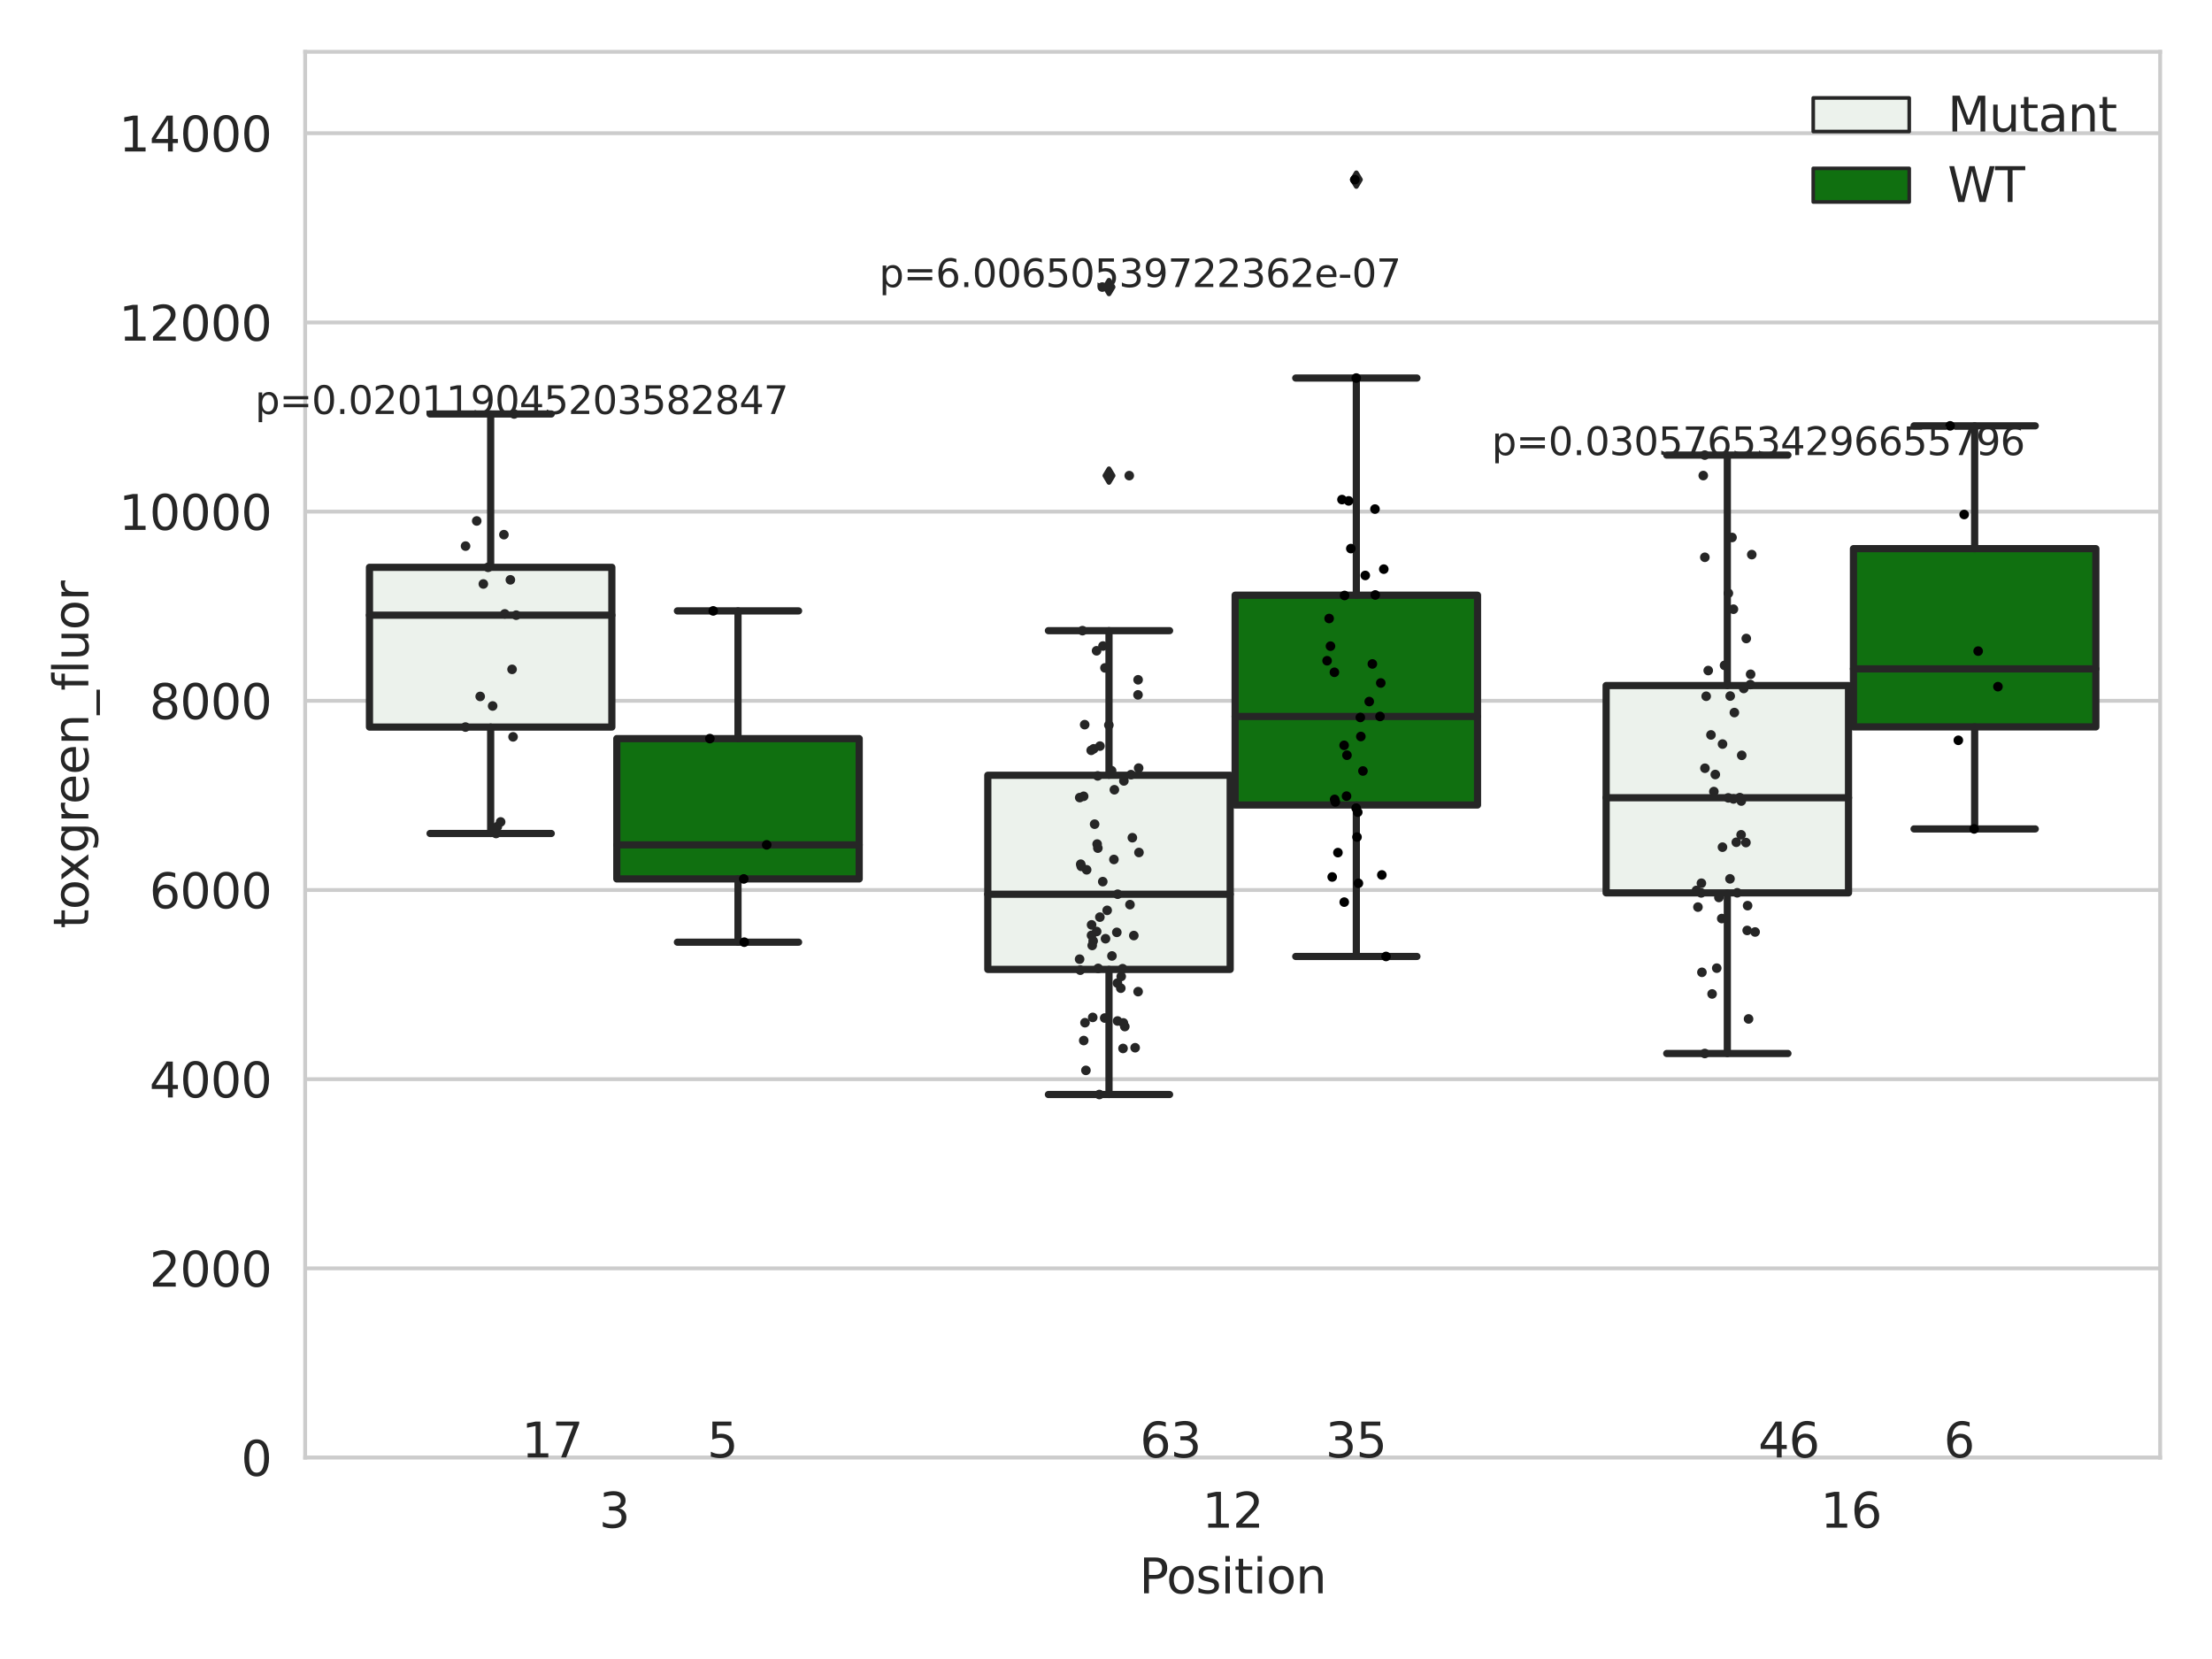 <?xml version="1.0" encoding="utf-8" standalone="no"?>
<!DOCTYPE svg PUBLIC "-//W3C//DTD SVG 1.1//EN"
  "http://www.w3.org/Graphics/SVG/1.1/DTD/svg11.dtd">
<svg xmlns:xlink="http://www.w3.org/1999/xlink" width="460.8pt" height="345.6pt" viewBox="0 0 460.8 345.6" xmlns="http://www.w3.org/2000/svg" version="1.1">
 <defs>
  <style type="text/css">*{stroke-linejoin: round; stroke-linecap: butt}</style>
 </defs>
 <g id="figure_1">
  <g id="patch_1">
   <path d="M 0 345.6 
L 460.8 345.6 
L 460.8 0 
L 0 0 
z
" style="fill: #ffffff"/>
  </g>
  <g id="axes_1">
   <g id="patch_2">
    <path d="M 63.571 303.64 
L 450 303.64 
L 450 10.8 
L 63.571 10.8 
z
" style="fill: #ffffff"/>
   </g>
   <g id="matplotlib.axis_1">
    <g id="xtick_1">
     <g id="text_1">
      <!-- 3 -->
      <g style="fill: #262626" transform="translate(124.795 318.238)scale(0.1 -0.1)">
       <defs>
        <path id="DejaVuSans-33" d="M 2597 2516 
Q 3050 2419 3304 2112 
Q 3559 1806 3559 1356 
Q 3559 666 3084 287 
Q 2609 -91 1734 -91 
Q 1441 -91 1130 -33 
Q 819 25 488 141 
L 488 750 
Q 750 597 1062 519 
Q 1375 441 1716 441 
Q 2309 441 2620 675 
Q 2931 909 2931 1356 
Q 2931 1769 2642 2001 
Q 2353 2234 1838 2234 
L 1294 2234 
L 1294 2753 
L 1863 2753 
Q 2328 2753 2575 2939 
Q 2822 3125 2822 3475 
Q 2822 3834 2567 4026 
Q 2313 4219 1838 4219 
Q 1578 4219 1281 4162 
Q 984 4106 628 3988 
L 628 4550 
Q 988 4650 1302 4700 
Q 1616 4750 1894 4750 
Q 2613 4750 3031 4423 
Q 3450 4097 3450 3541 
Q 3450 3153 3228 2886 
Q 3006 2619 2597 2516 
z
" transform="scale(0.016)"/>
       </defs>
       <use xlink:href="#DejaVuSans-33"/>
      </g>
     </g>
    </g>
    <g id="xtick_2">
     <g id="text_2">
      <!-- 12 -->
      <g style="fill: #262626" transform="translate(250.423 318.238)scale(0.1 -0.1)">
       <defs>
        <path id="DejaVuSans-31" d="M 794 531 
L 1825 531 
L 1825 4091 
L 703 3866 
L 703 4441 
L 1819 4666 
L 2450 4666 
L 2450 531 
L 3481 531 
L 3481 0 
L 794 0 
L 794 531 
z
" transform="scale(0.016)"/>
        <path id="DejaVuSans-32" d="M 1228 531 
L 3431 531 
L 3431 0 
L 469 0 
L 469 531 
Q 828 903 1448 1529 
Q 2069 2156 2228 2338 
Q 2531 2678 2651 2914 
Q 2772 3150 2772 3378 
Q 2772 3750 2511 3984 
Q 2250 4219 1831 4219 
Q 1534 4219 1204 4116 
Q 875 4013 500 3803 
L 500 4441 
Q 881 4594 1212 4672 
Q 1544 4750 1819 4750 
Q 2544 4750 2975 4387 
Q 3406 4025 3406 3419 
Q 3406 3131 3298 2873 
Q 3191 2616 2906 2266 
Q 2828 2175 2409 1742 
Q 1991 1309 1228 531 
z
" transform="scale(0.016)"/>
       </defs>
       <use xlink:href="#DejaVuSans-31"/>
       <use xlink:href="#DejaVuSans-32" x="63.623"/>
      </g>
     </g>
    </g>
    <g id="xtick_3">
     <g id="text_3">
      <!-- 16 -->
      <g style="fill: #262626" transform="translate(379.233 318.238)scale(0.1 -0.1)">
       <defs>
        <path id="DejaVuSans-36" d="M 2113 2584 
Q 1688 2584 1439 2293 
Q 1191 2003 1191 1497 
Q 1191 994 1439 701 
Q 1688 409 2113 409 
Q 2538 409 2786 701 
Q 3034 994 3034 1497 
Q 3034 2003 2786 2293 
Q 2538 2584 2113 2584 
z
M 3366 4563 
L 3366 3988 
Q 3128 4100 2886 4159 
Q 2644 4219 2406 4219 
Q 1781 4219 1451 3797 
Q 1122 3375 1075 2522 
Q 1259 2794 1537 2939 
Q 1816 3084 2150 3084 
Q 2853 3084 3261 2657 
Q 3669 2231 3669 1497 
Q 3669 778 3244 343 
Q 2819 -91 2113 -91 
Q 1303 -91 875 529 
Q 447 1150 447 2328 
Q 447 3434 972 4092 
Q 1497 4750 2381 4750 
Q 2619 4750 2861 4703 
Q 3103 4656 3366 4563 
z
" transform="scale(0.016)"/>
       </defs>
       <use xlink:href="#DejaVuSans-31"/>
       <use xlink:href="#DejaVuSans-36" x="63.623"/>
      </g>
     </g>
    </g>
    <g id="text_4">
     <!-- Position -->
     <g style="fill: #262626" transform="translate(237.322 331.917)scale(0.1 -0.1)">
      <defs>
       <path id="DejaVuSans-50" d="M 1259 4147 
L 1259 2394 
L 2053 2394 
Q 2494 2394 2734 2622 
Q 2975 2850 2975 3272 
Q 2975 3691 2734 3919 
Q 2494 4147 2053 4147 
L 1259 4147 
z
M 628 4666 
L 2053 4666 
Q 2838 4666 3239 4311 
Q 3641 3956 3641 3272 
Q 3641 2581 3239 2228 
Q 2838 1875 2053 1875 
L 1259 1875 
L 1259 0 
L 628 0 
L 628 4666 
z
" transform="scale(0.016)"/>
       <path id="DejaVuSans-6f" d="M 1959 3097 
Q 1497 3097 1228 2736 
Q 959 2375 959 1747 
Q 959 1119 1226 758 
Q 1494 397 1959 397 
Q 2419 397 2687 759 
Q 2956 1122 2956 1747 
Q 2956 2369 2687 2733 
Q 2419 3097 1959 3097 
z
M 1959 3584 
Q 2709 3584 3137 3096 
Q 3566 2609 3566 1747 
Q 3566 888 3137 398 
Q 2709 -91 1959 -91 
Q 1206 -91 779 398 
Q 353 888 353 1747 
Q 353 2609 779 3096 
Q 1206 3584 1959 3584 
z
" transform="scale(0.016)"/>
       <path id="DejaVuSans-73" d="M 2834 3397 
L 2834 2853 
Q 2591 2978 2328 3040 
Q 2066 3103 1784 3103 
Q 1356 3103 1142 2972 
Q 928 2841 928 2578 
Q 928 2378 1081 2264 
Q 1234 2150 1697 2047 
L 1894 2003 
Q 2506 1872 2764 1633 
Q 3022 1394 3022 966 
Q 3022 478 2636 193 
Q 2250 -91 1575 -91 
Q 1294 -91 989 -36 
Q 684 19 347 128 
L 347 722 
Q 666 556 975 473 
Q 1284 391 1588 391 
Q 1994 391 2212 530 
Q 2431 669 2431 922 
Q 2431 1156 2273 1281 
Q 2116 1406 1581 1522 
L 1381 1569 
Q 847 1681 609 1914 
Q 372 2147 372 2553 
Q 372 3047 722 3315 
Q 1072 3584 1716 3584 
Q 2034 3584 2315 3537 
Q 2597 3491 2834 3397 
z
" transform="scale(0.016)"/>
       <path id="DejaVuSans-69" d="M 603 3500 
L 1178 3500 
L 1178 0 
L 603 0 
L 603 3500 
z
M 603 4863 
L 1178 4863 
L 1178 4134 
L 603 4134 
L 603 4863 
z
" transform="scale(0.016)"/>
       <path id="DejaVuSans-74" d="M 1172 4494 
L 1172 3500 
L 2356 3500 
L 2356 3053 
L 1172 3053 
L 1172 1153 
Q 1172 725 1289 603 
Q 1406 481 1766 481 
L 2356 481 
L 2356 0 
L 1766 0 
Q 1100 0 847 248 
Q 594 497 594 1153 
L 594 3053 
L 172 3053 
L 172 3500 
L 594 3500 
L 594 4494 
L 1172 4494 
z
" transform="scale(0.016)"/>
       <path id="DejaVuSans-6e" d="M 3513 2113 
L 3513 0 
L 2938 0 
L 2938 2094 
Q 2938 2591 2744 2837 
Q 2550 3084 2163 3084 
Q 1697 3084 1428 2787 
Q 1159 2491 1159 1978 
L 1159 0 
L 581 0 
L 581 3500 
L 1159 3500 
L 1159 2956 
Q 1366 3272 1645 3428 
Q 1925 3584 2291 3584 
Q 2894 3584 3203 3211 
Q 3513 2838 3513 2113 
z
" transform="scale(0.016)"/>
      </defs>
      <use xlink:href="#DejaVuSans-50"/>
      <use xlink:href="#DejaVuSans-6f" x="56.678"/>
      <use xlink:href="#DejaVuSans-73" x="117.859"/>
      <use xlink:href="#DejaVuSans-69" x="169.959"/>
      <use xlink:href="#DejaVuSans-74" x="197.742"/>
      <use xlink:href="#DejaVuSans-69" x="236.951"/>
      <use xlink:href="#DejaVuSans-6f" x="264.734"/>
      <use xlink:href="#DejaVuSans-6e" x="325.916"/>
     </g>
    </g>
   </g>
   <g id="matplotlib.axis_2">
    <g id="ytick_1">
     <g id="line2d_1">
      <path d="M 63.571 303.64 
L 450 303.64 
" clip-path="url(#p3c1339e160)" style="fill: none; stroke: #cccccc; stroke-width: 0.8; stroke-linecap: round"/>
     </g>
     <g id="text_5">
      <!-- 0 -->
      <g style="fill: #262626" transform="translate(50.209 307.439)scale(0.1 -0.1)">
       <defs>
        <path id="DejaVuSans-30" d="M 2034 4250 
Q 1547 4250 1301 3770 
Q 1056 3291 1056 2328 
Q 1056 1369 1301 889 
Q 1547 409 2034 409 
Q 2525 409 2770 889 
Q 3016 1369 3016 2328 
Q 3016 3291 2770 3770 
Q 2525 4250 2034 4250 
z
M 2034 4750 
Q 2819 4750 3233 4129 
Q 3647 3509 3647 2328 
Q 3647 1150 3233 529 
Q 2819 -91 2034 -91 
Q 1250 -91 836 529 
Q 422 1150 422 2328 
Q 422 3509 836 4129 
Q 1250 4750 2034 4750 
z
" transform="scale(0.016)"/>
       </defs>
       <use xlink:href="#DejaVuSans-30"/>
      </g>
     </g>
    </g>
    <g id="ytick_2">
     <g id="line2d_2">
      <path d="M 63.571 264.228 
L 450 264.228 
" clip-path="url(#p3c1339e160)" style="fill: none; stroke: #cccccc; stroke-width: 0.8; stroke-linecap: round"/>
     </g>
     <g id="text_6">
      <!-- 2000 -->
      <g style="fill: #262626" transform="translate(31.121 268.027)scale(0.1 -0.1)">
       <use xlink:href="#DejaVuSans-32"/>
       <use xlink:href="#DejaVuSans-30" x="63.623"/>
       <use xlink:href="#DejaVuSans-30" x="127.246"/>
       <use xlink:href="#DejaVuSans-30" x="190.869"/>
      </g>
     </g>
    </g>
    <g id="ytick_3">
     <g id="line2d_3">
      <path d="M 63.571 224.816 
L 450 224.816 
" clip-path="url(#p3c1339e160)" style="fill: none; stroke: #cccccc; stroke-width: 0.8; stroke-linecap: round"/>
     </g>
     <g id="text_7">
      <!-- 4000 -->
      <g style="fill: #262626" transform="translate(31.121 228.615)scale(0.1 -0.1)">
       <defs>
        <path id="DejaVuSans-34" d="M 2419 4116 
L 825 1625 
L 2419 1625 
L 2419 4116 
z
M 2253 4666 
L 3047 4666 
L 3047 1625 
L 3713 1625 
L 3713 1100 
L 3047 1100 
L 3047 0 
L 2419 0 
L 2419 1100 
L 313 1100 
L 313 1709 
L 2253 4666 
z
" transform="scale(0.016)"/>
       </defs>
       <use xlink:href="#DejaVuSans-34"/>
       <use xlink:href="#DejaVuSans-30" x="63.623"/>
       <use xlink:href="#DejaVuSans-30" x="127.246"/>
       <use xlink:href="#DejaVuSans-30" x="190.869"/>
      </g>
     </g>
    </g>
    <g id="ytick_4">
     <g id="line2d_4">
      <path d="M 63.571 185.404 
L 450 185.404 
" clip-path="url(#p3c1339e160)" style="fill: none; stroke: #cccccc; stroke-width: 0.8; stroke-linecap: round"/>
     </g>
     <g id="text_8">
      <!-- 6000 -->
      <g style="fill: #262626" transform="translate(31.121 189.203)scale(0.1 -0.1)">
       <use xlink:href="#DejaVuSans-36"/>
       <use xlink:href="#DejaVuSans-30" x="63.623"/>
       <use xlink:href="#DejaVuSans-30" x="127.246"/>
       <use xlink:href="#DejaVuSans-30" x="190.869"/>
      </g>
     </g>
    </g>
    <g id="ytick_5">
     <g id="line2d_5">
      <path d="M 63.571 145.992 
L 450 145.992 
" clip-path="url(#p3c1339e160)" style="fill: none; stroke: #cccccc; stroke-width: 0.8; stroke-linecap: round"/>
     </g>
     <g id="text_9">
      <!-- 8000 -->
      <g style="fill: #262626" transform="translate(31.121 149.791)scale(0.1 -0.1)">
       <defs>
        <path id="DejaVuSans-38" d="M 2034 2216 
Q 1584 2216 1326 1975 
Q 1069 1734 1069 1313 
Q 1069 891 1326 650 
Q 1584 409 2034 409 
Q 2484 409 2743 651 
Q 3003 894 3003 1313 
Q 3003 1734 2745 1975 
Q 2488 2216 2034 2216 
z
M 1403 2484 
Q 997 2584 770 2862 
Q 544 3141 544 3541 
Q 544 4100 942 4425 
Q 1341 4750 2034 4750 
Q 2731 4750 3128 4425 
Q 3525 4100 3525 3541 
Q 3525 3141 3298 2862 
Q 3072 2584 2669 2484 
Q 3125 2378 3379 2068 
Q 3634 1759 3634 1313 
Q 3634 634 3220 271 
Q 2806 -91 2034 -91 
Q 1263 -91 848 271 
Q 434 634 434 1313 
Q 434 1759 690 2068 
Q 947 2378 1403 2484 
z
M 1172 3481 
Q 1172 3119 1398 2916 
Q 1625 2713 2034 2713 
Q 2441 2713 2670 2916 
Q 2900 3119 2900 3481 
Q 2900 3844 2670 4047 
Q 2441 4250 2034 4250 
Q 1625 4250 1398 4047 
Q 1172 3844 1172 3481 
z
" transform="scale(0.016)"/>
       </defs>
       <use xlink:href="#DejaVuSans-38"/>
       <use xlink:href="#DejaVuSans-30" x="63.623"/>
       <use xlink:href="#DejaVuSans-30" x="127.246"/>
       <use xlink:href="#DejaVuSans-30" x="190.869"/>
      </g>
     </g>
    </g>
    <g id="ytick_6">
     <g id="line2d_6">
      <path d="M 63.571 106.58 
L 450 106.58 
" clip-path="url(#p3c1339e160)" style="fill: none; stroke: #cccccc; stroke-width: 0.8; stroke-linecap: round"/>
     </g>
     <g id="text_10">
      <!-- 10000 -->
      <g style="fill: #262626" transform="translate(24.759 110.379)scale(0.1 -0.1)">
       <use xlink:href="#DejaVuSans-31"/>
       <use xlink:href="#DejaVuSans-30" x="63.623"/>
       <use xlink:href="#DejaVuSans-30" x="127.246"/>
       <use xlink:href="#DejaVuSans-30" x="190.869"/>
       <use xlink:href="#DejaVuSans-30" x="254.492"/>
      </g>
     </g>
    </g>
    <g id="ytick_7">
     <g id="line2d_7">
      <path d="M 63.571 67.168 
L 450 67.168 
" clip-path="url(#p3c1339e160)" style="fill: none; stroke: #cccccc; stroke-width: 0.8; stroke-linecap: round"/>
     </g>
     <g id="text_11">
      <!-- 12000 -->
      <g style="fill: #262626" transform="translate(24.759 70.967)scale(0.1 -0.1)">
       <use xlink:href="#DejaVuSans-31"/>
       <use xlink:href="#DejaVuSans-32" x="63.623"/>
       <use xlink:href="#DejaVuSans-30" x="127.246"/>
       <use xlink:href="#DejaVuSans-30" x="190.869"/>
       <use xlink:href="#DejaVuSans-30" x="254.492"/>
      </g>
     </g>
    </g>
    <g id="ytick_8">
     <g id="line2d_8">
      <path d="M 63.571 27.756 
L 450 27.756 
" clip-path="url(#p3c1339e160)" style="fill: none; stroke: #cccccc; stroke-width: 0.8; stroke-linecap: round"/>
     </g>
     <g id="text_12">
      <!-- 14000 -->
      <g style="fill: #262626" transform="translate(24.759 31.555)scale(0.1 -0.1)">
       <use xlink:href="#DejaVuSans-31"/>
       <use xlink:href="#DejaVuSans-34" x="63.623"/>
       <use xlink:href="#DejaVuSans-30" x="127.246"/>
       <use xlink:href="#DejaVuSans-30" x="190.869"/>
       <use xlink:href="#DejaVuSans-30" x="254.492"/>
      </g>
     </g>
    </g>
    <g id="text_13">
     <!-- toxgreen_fluor -->
     <g style="fill: #262626" transform="translate(18.401 193.415)rotate(-90)scale(0.1 -0.1)">
      <defs>
       <path id="DejaVuSans-78" d="M 3513 3500 
L 2247 1797 
L 3578 0 
L 2900 0 
L 1881 1375 
L 863 0 
L 184 0 
L 1544 1831 
L 300 3500 
L 978 3500 
L 1906 2253 
L 2834 3500 
L 3513 3500 
z
" transform="scale(0.016)"/>
       <path id="DejaVuSans-67" d="M 2906 1791 
Q 2906 2416 2648 2759 
Q 2391 3103 1925 3103 
Q 1463 3103 1205 2759 
Q 947 2416 947 1791 
Q 947 1169 1205 825 
Q 1463 481 1925 481 
Q 2391 481 2648 825 
Q 2906 1169 2906 1791 
z
M 3481 434 
Q 3481 -459 3084 -895 
Q 2688 -1331 1869 -1331 
Q 1566 -1331 1297 -1286 
Q 1028 -1241 775 -1147 
L 775 -588 
Q 1028 -725 1275 -790 
Q 1522 -856 1778 -856 
Q 2344 -856 2625 -561 
Q 2906 -266 2906 331 
L 2906 616 
Q 2728 306 2450 153 
Q 2172 0 1784 0 
Q 1141 0 747 490 
Q 353 981 353 1791 
Q 353 2603 747 3093 
Q 1141 3584 1784 3584 
Q 2172 3584 2450 3431 
Q 2728 3278 2906 2969 
L 2906 3500 
L 3481 3500 
L 3481 434 
z
" transform="scale(0.016)"/>
       <path id="DejaVuSans-72" d="M 2631 2963 
Q 2534 3019 2420 3045 
Q 2306 3072 2169 3072 
Q 1681 3072 1420 2755 
Q 1159 2438 1159 1844 
L 1159 0 
L 581 0 
L 581 3500 
L 1159 3500 
L 1159 2956 
Q 1341 3275 1631 3429 
Q 1922 3584 2338 3584 
Q 2397 3584 2469 3576 
Q 2541 3569 2628 3553 
L 2631 2963 
z
" transform="scale(0.016)"/>
       <path id="DejaVuSans-65" d="M 3597 1894 
L 3597 1613 
L 953 1613 
Q 991 1019 1311 708 
Q 1631 397 2203 397 
Q 2534 397 2845 478 
Q 3156 559 3463 722 
L 3463 178 
Q 3153 47 2828 -22 
Q 2503 -91 2169 -91 
Q 1331 -91 842 396 
Q 353 884 353 1716 
Q 353 2575 817 3079 
Q 1281 3584 2069 3584 
Q 2775 3584 3186 3129 
Q 3597 2675 3597 1894 
z
M 3022 2063 
Q 3016 2534 2758 2815 
Q 2500 3097 2075 3097 
Q 1594 3097 1305 2825 
Q 1016 2553 972 2059 
L 3022 2063 
z
" transform="scale(0.016)"/>
       <path id="DejaVuSans-5f" d="M 3263 -1063 
L 3263 -1509 
L -63 -1509 
L -63 -1063 
L 3263 -1063 
z
" transform="scale(0.016)"/>
       <path id="DejaVuSans-66" d="M 2375 4863 
L 2375 4384 
L 1825 4384 
Q 1516 4384 1395 4259 
Q 1275 4134 1275 3809 
L 1275 3500 
L 2222 3500 
L 2222 3053 
L 1275 3053 
L 1275 0 
L 697 0 
L 697 3053 
L 147 3053 
L 147 3500 
L 697 3500 
L 697 3744 
Q 697 4328 969 4595 
Q 1241 4863 1831 4863 
L 2375 4863 
z
" transform="scale(0.016)"/>
       <path id="DejaVuSans-6c" d="M 603 4863 
L 1178 4863 
L 1178 0 
L 603 0 
L 603 4863 
z
" transform="scale(0.016)"/>
       <path id="DejaVuSans-75" d="M 544 1381 
L 544 3500 
L 1119 3500 
L 1119 1403 
Q 1119 906 1312 657 
Q 1506 409 1894 409 
Q 2359 409 2629 706 
Q 2900 1003 2900 1516 
L 2900 3500 
L 3475 3500 
L 3475 0 
L 2900 0 
L 2900 538 
Q 2691 219 2414 64 
Q 2138 -91 1772 -91 
Q 1169 -91 856 284 
Q 544 659 544 1381 
z
M 1991 3584 
L 1991 3584 
z
" transform="scale(0.016)"/>
      </defs>
      <use xlink:href="#DejaVuSans-74"/>
      <use xlink:href="#DejaVuSans-6f" x="39.209"/>
      <use xlink:href="#DejaVuSans-78" x="97.266"/>
      <use xlink:href="#DejaVuSans-67" x="156.445"/>
      <use xlink:href="#DejaVuSans-72" x="219.922"/>
      <use xlink:href="#DejaVuSans-65" x="258.785"/>
      <use xlink:href="#DejaVuSans-65" x="320.309"/>
      <use xlink:href="#DejaVuSans-6e" x="381.832"/>
      <use xlink:href="#DejaVuSans-5f" x="445.211"/>
      <use xlink:href="#DejaVuSans-66" x="495.211"/>
      <use xlink:href="#DejaVuSans-6c" x="530.416"/>
      <use xlink:href="#DejaVuSans-75" x="558.199"/>
      <use xlink:href="#DejaVuSans-6f" x="621.578"/>
      <use xlink:href="#DejaVuSans-72" x="682.76"/>
     </g>
    </g>
   </g>
   <g id="patch_3">
    <path d="M 76.967 151.459 
L 127.461 151.459 
L 127.461 118.181 
L 76.967 118.181 
L 76.967 151.459 
z
" clip-path="url(#p3c1339e160)" style="fill: #ecf2ec; stroke: #262626; stroke-width: 1.5; stroke-linejoin: miter"/>
   </g>
   <g id="patch_4">
    <path d="M 128.491 183.096 
L 178.985 183.096 
L 178.985 153.866 
L 128.491 153.866 
L 128.491 183.096 
z
" clip-path="url(#p3c1339e160)" style="fill: #107010; stroke: #262626; stroke-width: 1.5; stroke-linejoin: miter"/>
   </g>
   <g id="patch_5">
    <path d="M 205.777 201.948 
L 256.27 201.948 
L 256.27 161.503 
L 205.777 161.503 
L 205.777 201.948 
z
" clip-path="url(#p3c1339e160)" style="fill: #ecf2ec; stroke: #262626; stroke-width: 1.5; stroke-linejoin: miter"/>
   </g>
   <g id="patch_6">
    <path d="M 257.301 167.699 
L 307.794 167.699 
L 307.794 123.993 
L 257.301 123.993 
L 257.301 167.699 
z
" clip-path="url(#p3c1339e160)" style="fill: #107010; stroke: #262626; stroke-width: 1.5; stroke-linejoin: miter"/>
   </g>
   <g id="patch_7">
    <path d="M 334.587 186.001 
L 385.08 186.001 
L 385.08 142.81 
L 334.587 142.81 
L 334.587 186.001 
z
" clip-path="url(#p3c1339e160)" style="fill: #ecf2ec; stroke: #262626; stroke-width: 1.5; stroke-linejoin: miter"/>
   </g>
   <g id="patch_8">
    <path d="M 386.11 151.426 
L 436.604 151.426 
L 436.604 114.293 
L 386.11 114.293 
L 386.11 151.426 
z
" clip-path="url(#p3c1339e160)" style="fill: #107010; stroke: #262626; stroke-width: 1.5; stroke-linejoin: miter"/>
   </g>
   <g id="patch_9">
    <path d="M 127.976 303.64 
L 127.976 303.64 
L 127.976 303.64 
L 127.976 303.64 
z
" clip-path="url(#p3c1339e160)" style="fill: #ecf2ec; stroke: #262626; stroke-width: 0.75; stroke-linejoin: miter"/>
   </g>
   <g id="patch_10">
    <path d="M 127.976 303.64 
L 127.976 303.64 
L 127.976 303.64 
L 127.976 303.64 
z
" clip-path="url(#p3c1339e160)" style="fill: #107010; stroke: #262626; stroke-width: 0.75; stroke-linejoin: miter"/>
   </g>
   <g id="PathCollection_1"/>
   <g id="PathCollection_2"/>
   <g id="line2d_9">
    <path d="M 102.214 151.459 
L 102.214 173.629 
" clip-path="url(#p3c1339e160)" style="fill: none; stroke: #262626; stroke-width: 1.5; stroke-linecap: round"/>
   </g>
   <g id="line2d_10">
    <path d="M 102.214 118.181 
L 102.214 86.238 
" clip-path="url(#p3c1339e160)" style="fill: none; stroke: #262626; stroke-width: 1.5; stroke-linecap: round"/>
   </g>
   <g id="line2d_11">
    <path d="M 89.591 173.629 
L 114.837 173.629 
" clip-path="url(#p3c1339e160)" style="fill: none; stroke: #262626; stroke-width: 1.5; stroke-linecap: round"/>
   </g>
   <g id="line2d_12">
    <path d="M 89.591 86.238 
L 114.837 86.238 
" clip-path="url(#p3c1339e160)" style="fill: none; stroke: #262626; stroke-width: 1.5; stroke-linecap: round"/>
   </g>
   <g id="line2d_13"/>
   <g id="line2d_14">
    <path d="M 153.738 183.096 
L 153.738 196.272 
" clip-path="url(#p3c1339e160)" style="fill: none; stroke: #262626; stroke-width: 1.5; stroke-linecap: round"/>
   </g>
   <g id="line2d_15">
    <path d="M 153.738 153.866 
L 153.738 127.261 
" clip-path="url(#p3c1339e160)" style="fill: none; stroke: #262626; stroke-width: 1.5; stroke-linecap: round"/>
   </g>
   <g id="line2d_16">
    <path d="M 141.115 196.272 
L 166.361 196.272 
" clip-path="url(#p3c1339e160)" style="fill: none; stroke: #262626; stroke-width: 1.5; stroke-linecap: round"/>
   </g>
   <g id="line2d_17">
    <path d="M 141.115 127.261 
L 166.361 127.261 
" clip-path="url(#p3c1339e160)" style="fill: none; stroke: #262626; stroke-width: 1.5; stroke-linecap: round"/>
   </g>
   <g id="line2d_18"/>
   <g id="line2d_19">
    <path d="M 231.024 201.948 
L 231.024 228.008 
" clip-path="url(#p3c1339e160)" style="fill: none; stroke: #262626; stroke-width: 1.5; stroke-linecap: round"/>
   </g>
   <g id="line2d_20">
    <path d="M 231.024 161.503 
L 231.024 131.379 
" clip-path="url(#p3c1339e160)" style="fill: none; stroke: #262626; stroke-width: 1.5; stroke-linecap: round"/>
   </g>
   <g id="line2d_21">
    <path d="M 218.4 228.008 
L 243.647 228.008 
" clip-path="url(#p3c1339e160)" style="fill: none; stroke: #262626; stroke-width: 1.5; stroke-linecap: round"/>
   </g>
   <g id="line2d_22">
    <path d="M 218.4 131.379 
L 243.647 131.379 
" clip-path="url(#p3c1339e160)" style="fill: none; stroke: #262626; stroke-width: 1.5; stroke-linecap: round"/>
   </g>
   <g id="line2d_23">
    <defs>
     <path id="mb1fc624687" d="M -0 1.414 
L 0.849 0 
L 0 -1.414 
L -0.849 -0 
z
" style="stroke: #262626; stroke-linejoin: miter"/>
    </defs>
    <g clip-path="url(#p3c1339e160)">
     <use xlink:href="#mb1fc624687" x="231.024" y="59.799" style="fill: #262626; stroke: #262626; stroke-linejoin: miter"/>
     <use xlink:href="#mb1fc624687" x="231.024" y="99.08" style="fill: #262626; stroke: #262626; stroke-linejoin: miter"/>
    </g>
   </g>
   <g id="line2d_24">
    <path d="M 282.548 167.699 
L 282.548 199.246 
" clip-path="url(#p3c1339e160)" style="fill: none; stroke: #262626; stroke-width: 1.5; stroke-linecap: round"/>
   </g>
   <g id="line2d_25">
    <path d="M 282.548 123.993 
L 282.548 78.754 
" clip-path="url(#p3c1339e160)" style="fill: none; stroke: #262626; stroke-width: 1.5; stroke-linecap: round"/>
   </g>
   <g id="line2d_26">
    <path d="M 269.924 199.246 
L 295.171 199.246 
" clip-path="url(#p3c1339e160)" style="fill: none; stroke: #262626; stroke-width: 1.5; stroke-linecap: round"/>
   </g>
   <g id="line2d_27">
    <path d="M 269.924 78.754 
L 295.171 78.754 
" clip-path="url(#p3c1339e160)" style="fill: none; stroke: #262626; stroke-width: 1.5; stroke-linecap: round"/>
   </g>
   <g id="line2d_28">
    <g clip-path="url(#p3c1339e160)">
     <use xlink:href="#mb1fc624687" x="282.548" y="37.422" style="fill: #262626; stroke: #262626; stroke-linejoin: miter"/>
    </g>
   </g>
   <g id="line2d_29">
    <path d="M 359.833 186.001 
L 359.833 219.462 
" clip-path="url(#p3c1339e160)" style="fill: none; stroke: #262626; stroke-width: 1.5; stroke-linecap: round"/>
   </g>
   <g id="line2d_30">
    <path d="M 359.833 142.81 
L 359.833 94.806 
" clip-path="url(#p3c1339e160)" style="fill: none; stroke: #262626; stroke-width: 1.5; stroke-linecap: round"/>
   </g>
   <g id="line2d_31">
    <path d="M 347.21 219.462 
L 372.457 219.462 
" clip-path="url(#p3c1339e160)" style="fill: none; stroke: #262626; stroke-width: 1.5; stroke-linecap: round"/>
   </g>
   <g id="line2d_32">
    <path d="M 347.21 94.806 
L 372.457 94.806 
" clip-path="url(#p3c1339e160)" style="fill: none; stroke: #262626; stroke-width: 1.5; stroke-linecap: round"/>
   </g>
   <g id="line2d_33"/>
   <g id="line2d_34">
    <path d="M 411.357 151.426 
L 411.357 172.678 
" clip-path="url(#p3c1339e160)" style="fill: none; stroke: #262626; stroke-width: 1.5; stroke-linecap: round"/>
   </g>
   <g id="line2d_35">
    <path d="M 411.357 114.293 
L 411.357 88.711 
" clip-path="url(#p3c1339e160)" style="fill: none; stroke: #262626; stroke-width: 1.5; stroke-linecap: round"/>
   </g>
   <g id="line2d_36">
    <path d="M 398.734 172.678 
L 423.98 172.678 
" clip-path="url(#p3c1339e160)" style="fill: none; stroke: #262626; stroke-width: 1.5; stroke-linecap: round"/>
   </g>
   <g id="line2d_37">
    <path d="M 398.734 88.711 
L 423.98 88.711 
" clip-path="url(#p3c1339e160)" style="fill: none; stroke: #262626; stroke-width: 1.5; stroke-linecap: round"/>
   </g>
   <g id="line2d_38"/>
   <g id="line2d_39">
    <path d="M 76.967 128.153 
L 127.461 128.153 
" clip-path="url(#p3c1339e160)" style="fill: none; stroke: #262626; stroke-width: 1.5; stroke-linecap: round"/>
   </g>
   <g id="line2d_40">
    <path d="M 128.491 175.996 
L 178.985 175.996 
" clip-path="url(#p3c1339e160)" style="fill: none; stroke: #262626; stroke-width: 1.5; stroke-linecap: round"/>
   </g>
   <g id="line2d_41">
    <path d="M 205.777 186.282 
L 256.27 186.282 
" clip-path="url(#p3c1339e160)" style="fill: none; stroke: #262626; stroke-width: 1.5; stroke-linecap: round"/>
   </g>
   <g id="line2d_42">
    <path d="M 257.301 149.251 
L 307.794 149.251 
" clip-path="url(#p3c1339e160)" style="fill: none; stroke: #262626; stroke-width: 1.5; stroke-linecap: round"/>
   </g>
   <g id="line2d_43">
    <path d="M 334.587 166.181 
L 385.08 166.181 
" clip-path="url(#p3c1339e160)" style="fill: none; stroke: #262626; stroke-width: 1.5; stroke-linecap: round"/>
   </g>
   <g id="line2d_44">
    <path d="M 386.11 139.34 
L 436.604 139.34 
" clip-path="url(#p3c1339e160)" style="fill: none; stroke: #262626; stroke-width: 1.5; stroke-linecap: round"/>
   </g>
   <g id="patch_11">
    <path d="M 63.571 303.64 
L 63.571 10.8 
" style="fill: none; stroke: #cccccc; stroke-width: 0.8; stroke-linejoin: miter; stroke-linecap: square"/>
   </g>
   <g id="patch_12">
    <path d="M 450 303.64 
L 450 10.8 
" style="fill: none; stroke: #cccccc; stroke-width: 0.8; stroke-linejoin: miter; stroke-linecap: square"/>
   </g>
   <g id="patch_13">
    <path d="M 63.571 303.64 
L 450 303.64 
" style="fill: none; stroke: #cccccc; stroke-width: 0.8; stroke-linejoin: miter; stroke-linecap: square"/>
   </g>
   <g id="patch_14">
    <path d="M 63.571 10.8 
L 450 10.8 
" style="fill: none; stroke: #cccccc; stroke-width: 0.8; stroke-linejoin: miter; stroke-linecap: square"/>
   </g>
   <g id="PathCollection_3">
    <defs>
     <path id="C0_0_fc74c6758b" d="M 0 1 
C 0.265 1 0.52 0.895 0.707 0.707 
C 0.895 0.52 1 0.265 1 -0 
C 1 -0.265 0.895 -0.52 0.707 -0.707 
C 0.52 -0.895 0.265 -1 0 -1 
C -0.265 -1 -0.52 -0.895 -0.707 -0.707 
C -0.895 -0.52 -1 -0.265 -1 0 
C -1 0.265 -0.895 0.52 -0.707 0.707 
C -0.52 0.895 -0.265 1 0 1 
z
"/>
    </defs>
    <g clip-path="url(#p3c1339e160)">
     <use xlink:href="#C0_0_fc74c6758b" x="104.975" y="111.379" style="fill: #262626"/>
    </g>
    <g clip-path="url(#p3c1339e160)">
     <use xlink:href="#C0_0_fc74c6758b" x="99.31" y="108.524" style="fill: #262626"/>
    </g>
    <g clip-path="url(#p3c1339e160)">
     <use xlink:href="#C0_0_fc74c6758b" x="102.627" y="147.069" style="fill: #262626"/>
    </g>
    <g clip-path="url(#p3c1339e160)">
     <use xlink:href="#C0_0_fc74c6758b" x="96.984" y="113.762" style="fill: #262626"/>
    </g>
    <g clip-path="url(#p3c1339e160)">
     <use xlink:href="#C0_0_fc74c6758b" x="100.032" y="145.081" style="fill: #262626"/>
    </g>
    <g clip-path="url(#p3c1339e160)">
     <use xlink:href="#C0_0_fc74c6758b" x="96.961" y="151.459" style="fill: #262626"/>
    </g>
    <g clip-path="url(#p3c1339e160)">
     <use xlink:href="#C0_0_fc74c6758b" x="107.101" y="86.238" style="fill: #262626"/>
    </g>
    <g clip-path="url(#p3c1339e160)">
     <use xlink:href="#C0_0_fc74c6758b" x="105.156" y="127.884" style="fill: #262626"/>
    </g>
    <g clip-path="url(#p3c1339e160)">
     <use xlink:href="#C0_0_fc74c6758b" x="106.32" y="120.79" style="fill: #262626"/>
    </g>
    <g clip-path="url(#p3c1339e160)">
     <use xlink:href="#C0_0_fc74c6758b" x="103.335" y="173.629" style="fill: #262626"/>
    </g>
    <g clip-path="url(#p3c1339e160)">
     <use xlink:href="#C0_0_fc74c6758b" x="106.88" y="153.499" style="fill: #262626"/>
    </g>
    <g clip-path="url(#p3c1339e160)">
     <use xlink:href="#C0_0_fc74c6758b" x="103.604" y="172.213" style="fill: #262626"/>
    </g>
    <g clip-path="url(#p3c1339e160)">
     <use xlink:href="#C0_0_fc74c6758b" x="101.673" y="118.181" style="fill: #262626"/>
    </g>
    <g clip-path="url(#p3c1339e160)">
     <use xlink:href="#C0_0_fc74c6758b" x="100.69" y="121.651" style="fill: #262626"/>
    </g>
    <g clip-path="url(#p3c1339e160)">
     <use xlink:href="#C0_0_fc74c6758b" x="104.293" y="171.224" style="fill: #262626"/>
    </g>
    <g clip-path="url(#p3c1339e160)">
     <use xlink:href="#C0_0_fc74c6758b" x="106.673" y="139.439" style="fill: #262626"/>
    </g>
    <g clip-path="url(#p3c1339e160)">
     <use xlink:href="#C0_0_fc74c6758b" x="107.53" y="128.153" style="fill: #262626"/>
    </g>
   </g>
   <g id="PathCollection_4">
    <defs>
     <path id="C1_0_cb3ecada65" d="M 0 1 
C 0.265 1 0.52 0.895 0.707 0.707 
C 0.895 0.52 1 0.265 1 -0 
C 1 -0.265 0.895 -0.52 0.707 -0.707 
C 0.52 -0.895 0.265 -1 0 -1 
C -0.265 -1 -0.52 -0.895 -0.707 -0.707 
C -0.895 -0.52 -1 -0.265 -1 0 
C -1 0.265 -0.895 0.52 -0.707 0.707 
C -0.52 0.895 -0.265 1 0 1 
z
"/>
    </defs>
    <g clip-path="url(#p3c1339e160)">
     <use xlink:href="#C1_0_cb3ecada65" x="154.94" y="183.096"/>
    </g>
    <g clip-path="url(#p3c1339e160)">
     <use xlink:href="#C1_0_cb3ecada65" x="147.878" y="153.866"/>
    </g>
    <g clip-path="url(#p3c1339e160)">
     <use xlink:href="#C1_0_cb3ecada65" x="159.717" y="175.996"/>
    </g>
    <g clip-path="url(#p3c1339e160)">
     <use xlink:href="#C1_0_cb3ecada65" x="148.574" y="127.261"/>
    </g>
    <g clip-path="url(#p3c1339e160)">
     <use xlink:href="#C1_0_cb3ecada65" x="155.044" y="196.272"/>
    </g>
   </g>
   <g id="PathCollection_5">
    <defs>
     <path id="C2_0_d006f72aaf" d="M 0 1 
C 0.265 1 0.52 0.895 0.707 0.707 
C 0.895 0.52 1 0.265 1 -0 
C 1 -0.265 0.895 -0.52 0.707 -0.707 
C 0.52 -0.895 0.265 -1 0 -1 
C -0.265 -1 -0.52 -0.895 -0.707 -0.707 
C -0.895 -0.52 -1 -0.265 -1 0 
C -1 0.265 -0.895 0.52 -0.707 0.707 
C -0.52 0.895 -0.265 1 0 1 
z
"/>
    </defs>
    <g clip-path="url(#p3c1339e160)">
     <use xlink:href="#C2_0_d006f72aaf" x="237.09" y="206.575" style="fill: #262626"/>
    </g>
    <g clip-path="url(#p3c1339e160)">
     <use xlink:href="#C2_0_d006f72aaf" x="230.644" y="189.641" style="fill: #262626"/>
    </g>
    <g clip-path="url(#p3c1339e160)">
     <use xlink:href="#C2_0_d006f72aaf" x="228.555" y="175.832" style="fill: #262626"/>
    </g>
    <g clip-path="url(#p3c1339e160)">
     <use xlink:href="#C2_0_d006f72aaf" x="229.017" y="228.008" style="fill: #262626"/>
    </g>
    <g clip-path="url(#p3c1339e160)">
     <use xlink:href="#C2_0_d006f72aaf" x="237.267" y="177.589" style="fill: #262626"/>
    </g>
    <g clip-path="url(#p3c1339e160)">
     <use xlink:href="#C2_0_d006f72aaf" x="227.635" y="211.943" style="fill: #262626"/>
    </g>
    <g clip-path="url(#p3c1339e160)">
     <use xlink:href="#C2_0_d006f72aaf" x="227.528" y="196.955" style="fill: #262626"/>
    </g>
    <g clip-path="url(#p3c1339e160)">
     <use xlink:href="#C2_0_d006f72aaf" x="230.996" y="151.053" style="fill: #262626"/>
    </g>
    <g clip-path="url(#p3c1339e160)">
     <use xlink:href="#C2_0_d006f72aaf" x="232.778" y="204.798" style="fill: #262626"/>
    </g>
    <g clip-path="url(#p3c1339e160)">
     <use xlink:href="#C2_0_d006f72aaf" x="225.762" y="216.766" style="fill: #262626"/>
    </g>
    <g clip-path="url(#p3c1339e160)">
     <use xlink:href="#C2_0_d006f72aaf" x="232.049" y="179.042" style="fill: #262626"/>
    </g>
    <g clip-path="url(#p3c1339e160)">
     <use xlink:href="#C2_0_d006f72aaf" x="235.396" y="188.451" style="fill: #262626"/>
    </g>
    <g clip-path="url(#p3c1339e160)">
     <use xlink:href="#C2_0_d006f72aaf" x="235.611" y="161.372" style="fill: #262626"/>
    </g>
    <g clip-path="url(#p3c1339e160)">
     <use xlink:href="#C2_0_d006f72aaf" x="228.77" y="201.729" style="fill: #262626"/>
    </g>
    <g clip-path="url(#p3c1339e160)">
     <use xlink:href="#C2_0_d006f72aaf" x="228.452" y="194.049" style="fill: #262626"/>
    </g>
    <g clip-path="url(#p3c1339e160)">
     <use xlink:href="#C2_0_d006f72aaf" x="234.319" y="213.851" style="fill: #262626"/>
    </g>
    <g clip-path="url(#p3c1339e160)">
     <use xlink:href="#C2_0_d006f72aaf" x="234.123" y="162.681" style="fill: #262626"/>
    </g>
    <g clip-path="url(#p3c1339e160)">
     <use xlink:href="#C2_0_d006f72aaf" x="225.747" y="165.882" style="fill: #262626"/>
    </g>
    <g clip-path="url(#p3c1339e160)">
     <use xlink:href="#C2_0_d006f72aaf" x="229.726" y="183.658" style="fill: #262626"/>
    </g>
    <g clip-path="url(#p3c1339e160)">
     <use xlink:href="#C2_0_d006f72aaf" x="228.436" y="135.57" style="fill: #262626"/>
    </g>
    <g clip-path="url(#p3c1339e160)">
     <use xlink:href="#C2_0_d006f72aaf" x="225.036" y="202.104" style="fill: #262626"/>
    </g>
    <g clip-path="url(#p3c1339e160)">
     <use xlink:href="#C2_0_d006f72aaf" x="236.195" y="194.892" style="fill: #262626"/>
    </g>
    <g clip-path="url(#p3c1339e160)">
     <use xlink:href="#C2_0_d006f72aaf" x="229.626" y="59.799" style="fill: #262626"/>
    </g>
    <g clip-path="url(#p3c1339e160)">
     <use xlink:href="#C2_0_d006f72aaf" x="231.571" y="160.547" style="fill: #262626"/>
    </g>
    <g clip-path="url(#p3c1339e160)">
     <use xlink:href="#C2_0_d006f72aaf" x="237.089" y="141.613" style="fill: #262626"/>
    </g>
    <g clip-path="url(#p3c1339e160)">
     <use xlink:href="#C2_0_d006f72aaf" x="232.805" y="212.69" style="fill: #262626"/>
    </g>
    <g clip-path="url(#p3c1339e160)">
     <use xlink:href="#C2_0_d006f72aaf" x="227.835" y="155.991" style="fill: #262626"/>
    </g>
    <g clip-path="url(#p3c1339e160)">
     <use xlink:href="#C2_0_d006f72aaf" x="227.723" y="196.025" style="fill: #262626"/>
    </g>
    <g clip-path="url(#p3c1339e160)">
     <use xlink:href="#C2_0_d006f72aaf" x="236.47" y="218.261" style="fill: #262626"/>
    </g>
    <g clip-path="url(#p3c1339e160)">
     <use xlink:href="#C2_0_d006f72aaf" x="225.498" y="131.379" style="fill: #262626"/>
    </g>
    <g clip-path="url(#p3c1339e160)">
     <use xlink:href="#C2_0_d006f72aaf" x="226.216" y="222.978" style="fill: #262626"/>
    </g>
    <g clip-path="url(#p3c1339e160)">
     <use xlink:href="#C2_0_d006f72aaf" x="232.652" y="194.225" style="fill: #262626"/>
    </g>
    <g clip-path="url(#p3c1339e160)">
     <use xlink:href="#C2_0_d006f72aaf" x="229.142" y="155.426" style="fill: #262626"/>
    </g>
    <g clip-path="url(#p3c1339e160)">
     <use xlink:href="#C2_0_d006f72aaf" x="225.251" y="180.482" style="fill: #262626"/>
    </g>
    <g clip-path="url(#p3c1339e160)">
     <use xlink:href="#C2_0_d006f72aaf" x="235.892" y="174.509" style="fill: #262626"/>
    </g>
    <g clip-path="url(#p3c1339e160)">
     <use xlink:href="#C2_0_d006f72aaf" x="233.482" y="205.86" style="fill: #262626"/>
    </g>
    <g clip-path="url(#p3c1339e160)">
     <use xlink:href="#C2_0_d006f72aaf" x="228.669" y="161.633" style="fill: #262626"/>
    </g>
    <g clip-path="url(#p3c1339e160)">
     <use xlink:href="#C2_0_d006f72aaf" x="235.245" y="99.08" style="fill: #262626"/>
    </g>
    <g clip-path="url(#p3c1339e160)">
     <use xlink:href="#C2_0_d006f72aaf" x="224.901" y="199.812" style="fill: #262626"/>
    </g>
    <g clip-path="url(#p3c1339e160)">
     <use xlink:href="#C2_0_d006f72aaf" x="226.027" y="213.048" style="fill: #262626"/>
    </g>
    <g clip-path="url(#p3c1339e160)">
     <use xlink:href="#C2_0_d006f72aaf" x="234.015" y="213.089" style="fill: #262626"/>
    </g>
    <g clip-path="url(#p3c1339e160)">
     <use xlink:href="#C2_0_d006f72aaf" x="230.183" y="139.135" style="fill: #262626"/>
    </g>
    <g clip-path="url(#p3c1339e160)">
     <use xlink:href="#C2_0_d006f72aaf" x="233.862" y="201.792" style="fill: #262626"/>
    </g>
    <g clip-path="url(#p3c1339e160)">
     <use xlink:href="#C2_0_d006f72aaf" x="231.637" y="199.142" style="fill: #262626"/>
    </g>
    <g clip-path="url(#p3c1339e160)">
     <use xlink:href="#C2_0_d006f72aaf" x="224.925" y="166.151" style="fill: #262626"/>
    </g>
    <g clip-path="url(#p3c1339e160)">
     <use xlink:href="#C2_0_d006f72aaf" x="227.397" y="192.663" style="fill: #262626"/>
    </g>
    <g clip-path="url(#p3c1339e160)">
     <use xlink:href="#C2_0_d006f72aaf" x="237.2" y="160.006" style="fill: #262626"/>
    </g>
    <g clip-path="url(#p3c1339e160)">
     <use xlink:href="#C2_0_d006f72aaf" x="237.068" y="144.754" style="fill: #262626"/>
    </g>
    <g clip-path="url(#p3c1339e160)">
     <use xlink:href="#C2_0_d006f72aaf" x="227.384" y="194.848" style="fill: #262626"/>
    </g>
    <g clip-path="url(#p3c1339e160)">
     <use xlink:href="#C2_0_d006f72aaf" x="233.569" y="203.417" style="fill: #262626"/>
    </g>
    <g clip-path="url(#p3c1339e160)">
     <use xlink:href="#C2_0_d006f72aaf" x="229.124" y="191.053" style="fill: #262626"/>
    </g>
    <g clip-path="url(#p3c1339e160)">
     <use xlink:href="#C2_0_d006f72aaf" x="225.96" y="150.959" style="fill: #262626"/>
    </g>
    <g clip-path="url(#p3c1339e160)">
     <use xlink:href="#C2_0_d006f72aaf" x="230.133" y="212.075" style="fill: #262626"/>
    </g>
    <g clip-path="url(#p3c1339e160)">
     <use xlink:href="#C2_0_d006f72aaf" x="232.831" y="186.282" style="fill: #262626"/>
    </g>
    <g clip-path="url(#p3c1339e160)">
     <use xlink:href="#C2_0_d006f72aaf" x="232.146" y="164.518" style="fill: #262626"/>
    </g>
    <g clip-path="url(#p3c1339e160)">
     <use xlink:href="#C2_0_d006f72aaf" x="228.029" y="171.69" style="fill: #262626"/>
    </g>
    <g clip-path="url(#p3c1339e160)">
     <use xlink:href="#C2_0_d006f72aaf" x="227.313" y="156.309" style="fill: #262626"/>
    </g>
    <g clip-path="url(#p3c1339e160)">
     <use xlink:href="#C2_0_d006f72aaf" x="233.948" y="218.411" style="fill: #262626"/>
    </g>
    <g clip-path="url(#p3c1339e160)">
     <use xlink:href="#C2_0_d006f72aaf" x="230.301" y="195.552" style="fill: #262626"/>
    </g>
    <g clip-path="url(#p3c1339e160)">
     <use xlink:href="#C2_0_d006f72aaf" x="226.371" y="181.194" style="fill: #262626"/>
    </g>
    <g clip-path="url(#p3c1339e160)">
     <use xlink:href="#C2_0_d006f72aaf" x="225.134" y="180.026" style="fill: #262626"/>
    </g>
    <g clip-path="url(#p3c1339e160)">
     <use xlink:href="#C2_0_d006f72aaf" x="229.77" y="134.577" style="fill: #262626"/>
    </g>
    <g clip-path="url(#p3c1339e160)">
     <use xlink:href="#C2_0_d006f72aaf" x="228.706" y="176.681" style="fill: #262626"/>
    </g>
   </g>
   <g id="PathCollection_6">
    <defs>
     <path id="C3_0_b14a217101" d="M 0 1 
C 0.265 1 0.52 0.895 0.707 0.707 
C 0.895 0.52 1 0.265 1 -0 
C 1 -0.265 0.895 -0.52 0.707 -0.707 
C 0.52 -0.895 0.265 -1 0 -1 
C -0.265 -1 -0.52 -0.895 -0.707 -0.707 
C -0.895 -0.52 -1 -0.265 -1 0 
C -1 0.265 -0.895 0.52 -0.707 0.707 
C -0.52 0.895 -0.265 1 0 1 
z
"/>
    </defs>
    <g clip-path="url(#p3c1339e160)">
     <use xlink:href="#C3_0_b14a217101" x="281.403" y="114.281"/>
    </g>
    <g clip-path="url(#p3c1339e160)">
     <use xlink:href="#C3_0_b14a217101" x="288.268" y="118.562"/>
    </g>
    <g clip-path="url(#p3c1339e160)">
     <use xlink:href="#C3_0_b14a217101" x="285.889" y="138.31"/>
    </g>
    <g clip-path="url(#p3c1339e160)">
     <use xlink:href="#C3_0_b14a217101" x="283.381" y="149.458"/>
    </g>
    <g clip-path="url(#p3c1339e160)">
     <use xlink:href="#C3_0_b14a217101" x="282.531" y="78.754"/>
    </g>
    <g clip-path="url(#p3c1339e160)">
     <use xlink:href="#C3_0_b14a217101" x="282.691" y="174.373"/>
    </g>
    <g clip-path="url(#p3c1339e160)">
     <use xlink:href="#C3_0_b14a217101" x="287.482" y="149.251"/>
    </g>
    <g clip-path="url(#p3c1339e160)">
     <use xlink:href="#C3_0_b14a217101" x="287.64" y="142.278"/>
    </g>
    <g clip-path="url(#p3c1339e160)">
     <use xlink:href="#C3_0_b14a217101" x="278.714" y="177.616"/>
    </g>
    <g clip-path="url(#p3c1339e160)">
     <use xlink:href="#C3_0_b14a217101" x="287.861" y="182.267"/>
    </g>
    <g clip-path="url(#p3c1339e160)">
     <use xlink:href="#C3_0_b14a217101" x="288.734" y="199.246"/>
    </g>
    <g clip-path="url(#p3c1339e160)">
     <use xlink:href="#C3_0_b14a217101" x="283.489" y="153.424"/>
    </g>
    <g clip-path="url(#p3c1339e160)">
     <use xlink:href="#C3_0_b14a217101" x="280.031" y="187.928"/>
    </g>
    <g clip-path="url(#p3c1339e160)">
     <use xlink:href="#C3_0_b14a217101" x="278.181" y="167.055"/>
    </g>
    <g clip-path="url(#p3c1339e160)">
     <use xlink:href="#C3_0_b14a217101" x="286.434" y="106.049"/>
    </g>
    <g clip-path="url(#p3c1339e160)">
     <use xlink:href="#C3_0_b14a217101" x="280.598" y="157.325"/>
    </g>
    <g clip-path="url(#p3c1339e160)">
     <use xlink:href="#C3_0_b14a217101" x="279.559" y="104.072"/>
    </g>
    <g clip-path="url(#p3c1339e160)">
     <use xlink:href="#C3_0_b14a217101" x="286.492" y="123.938"/>
    </g>
    <g clip-path="url(#p3c1339e160)">
     <use xlink:href="#C3_0_b14a217101" x="280.949" y="104.346"/>
    </g>
    <g clip-path="url(#p3c1339e160)">
     <use xlink:href="#C3_0_b14a217101" x="283.924" y="160.61"/>
    </g>
    <g clip-path="url(#p3c1339e160)">
     <use xlink:href="#C3_0_b14a217101" x="282.509" y="168.343"/>
    </g>
    <g clip-path="url(#p3c1339e160)">
     <use xlink:href="#C3_0_b14a217101" x="282.846" y="169.198"/>
    </g>
    <g clip-path="url(#p3c1339e160)">
     <use xlink:href="#C3_0_b14a217101" x="277.163" y="134.605"/>
    </g>
    <g clip-path="url(#p3c1339e160)">
     <use xlink:href="#C3_0_b14a217101" x="277.522" y="182.691"/>
    </g>
    <g clip-path="url(#p3c1339e160)">
     <use xlink:href="#C3_0_b14a217101" x="280.005" y="155.264"/>
    </g>
    <g clip-path="url(#p3c1339e160)">
     <use xlink:href="#C3_0_b14a217101" x="276.458" y="137.645"/>
    </g>
    <g clip-path="url(#p3c1339e160)">
     <use xlink:href="#C3_0_b14a217101" x="282.244" y="37.422"/>
    </g>
    <g clip-path="url(#p3c1339e160)">
     <use xlink:href="#C3_0_b14a217101" x="285.237" y="146.149"/>
    </g>
    <g clip-path="url(#p3c1339e160)">
     <use xlink:href="#C3_0_b14a217101" x="278.029" y="166.526"/>
    </g>
    <g clip-path="url(#p3c1339e160)">
     <use xlink:href="#C3_0_b14a217101" x="284.411" y="119.876"/>
    </g>
    <g clip-path="url(#p3c1339e160)">
     <use xlink:href="#C3_0_b14a217101" x="277.983" y="140.049"/>
    </g>
    <g clip-path="url(#p3c1339e160)">
     <use xlink:href="#C3_0_b14a217101" x="280.506" y="165.847"/>
    </g>
    <g clip-path="url(#p3c1339e160)">
     <use xlink:href="#C3_0_b14a217101" x="282.984" y="184.006"/>
    </g>
    <g clip-path="url(#p3c1339e160)">
     <use xlink:href="#C3_0_b14a217101" x="280.096" y="124.049"/>
    </g>
    <g clip-path="url(#p3c1339e160)">
     <use xlink:href="#C3_0_b14a217101" x="276.884" y="128.845"/>
    </g>
   </g>
   <g id="PathCollection_7">
    <defs>
     <path id="C4_0_bdff660072" d="M 0 1 
C 0.265 1 0.52 0.895 0.707 0.707 
C 0.895 0.52 1 0.265 1 -0 
C 1 -0.265 0.895 -0.52 0.707 -0.707 
C 0.52 -0.895 0.265 -1 0 -1 
C -0.265 -1 -0.52 -0.895 -0.707 -0.707 
C -0.895 -0.52 -1 -0.265 -1 0 
C -1 0.265 -0.895 0.52 -0.707 0.707 
C -0.52 0.895 -0.265 1 0 1 
z
"/>
    </defs>
    <g clip-path="url(#p3c1339e160)">
     <use xlink:href="#C4_0_bdff660072" x="356.661" y="207.057" style="fill: #262626"/>
    </g>
    <g clip-path="url(#p3c1339e160)">
     <use xlink:href="#C4_0_bdff660072" x="364.631" y="142.606" style="fill: #262626"/>
    </g>
    <g clip-path="url(#p3c1339e160)">
     <use xlink:href="#C4_0_bdff660072" x="355.428" y="145.042" style="fill: #262626"/>
    </g>
    <g clip-path="url(#p3c1339e160)">
     <use xlink:href="#C4_0_bdff660072" x="362.434" y="166.154" style="fill: #262626"/>
    </g>
    <g clip-path="url(#p3c1339e160)">
     <use xlink:href="#C4_0_bdff660072" x="365.623" y="194.152" style="fill: #262626"/>
    </g>
    <g clip-path="url(#p3c1339e160)">
     <use xlink:href="#C4_0_bdff660072" x="358.671" y="191.351" style="fill: #262626"/>
    </g>
    <g clip-path="url(#p3c1339e160)">
     <use xlink:href="#C4_0_bdff660072" x="355.133" y="94.806" style="fill: #262626"/>
    </g>
    <g clip-path="url(#p3c1339e160)">
     <use xlink:href="#C4_0_bdff660072" x="354.433" y="183.992" style="fill: #262626"/>
    </g>
    <g clip-path="url(#p3c1339e160)">
     <use xlink:href="#C4_0_bdff660072" x="363.707" y="175.521" style="fill: #262626"/>
    </g>
    <g clip-path="url(#p3c1339e160)">
     <use xlink:href="#C4_0_bdff660072" x="361.703" y="175.459" style="fill: #262626"/>
    </g>
    <g clip-path="url(#p3c1339e160)">
     <use xlink:href="#C4_0_bdff660072" x="362.742" y="166.871" style="fill: #262626"/>
    </g>
    <g clip-path="url(#p3c1339e160)">
     <use xlink:href="#C4_0_bdff660072" x="362.831" y="157.35" style="fill: #262626"/>
    </g>
    <g clip-path="url(#p3c1339e160)">
     <use xlink:href="#C4_0_bdff660072" x="355.142" y="219.462" style="fill: #262626"/>
    </g>
    <g clip-path="url(#p3c1339e160)">
     <use xlink:href="#C4_0_bdff660072" x="363.967" y="193.828" style="fill: #262626"/>
    </g>
    <g clip-path="url(#p3c1339e160)">
     <use xlink:href="#C4_0_bdff660072" x="354.821" y="99.069" style="fill: #262626"/>
    </g>
    <g clip-path="url(#p3c1339e160)">
     <use xlink:href="#C4_0_bdff660072" x="357.328" y="161.345" style="fill: #262626"/>
    </g>
    <g clip-path="url(#p3c1339e160)">
     <use xlink:href="#C4_0_bdff660072" x="354.54" y="202.55" style="fill: #262626"/>
    </g>
    <g clip-path="url(#p3c1339e160)">
     <use xlink:href="#C4_0_bdff660072" x="363.782" y="133.012" style="fill: #262626"/>
    </g>
    <g clip-path="url(#p3c1339e160)">
     <use xlink:href="#C4_0_bdff660072" x="353.712" y="188.963" style="fill: #262626"/>
    </g>
    <g clip-path="url(#p3c1339e160)">
     <use xlink:href="#C4_0_bdff660072" x="360.029" y="166.207" style="fill: #262626"/>
    </g>
    <g clip-path="url(#p3c1339e160)">
     <use xlink:href="#C4_0_bdff660072" x="355.855" y="139.687" style="fill: #262626"/>
    </g>
    <g clip-path="url(#p3c1339e160)">
     <use xlink:href="#C4_0_bdff660072" x="355.171" y="160.037" style="fill: #262626"/>
    </g>
    <g clip-path="url(#p3c1339e160)">
     <use xlink:href="#C4_0_bdff660072" x="360.052" y="123.584" style="fill: #262626"/>
    </g>
    <g clip-path="url(#p3c1339e160)">
     <use xlink:href="#C4_0_bdff660072" x="357.631" y="201.683" style="fill: #262626"/>
    </g>
    <g clip-path="url(#p3c1339e160)">
     <use xlink:href="#C4_0_bdff660072" x="353.398" y="185.493" style="fill: #262626"/>
    </g>
    <g clip-path="url(#p3c1339e160)">
     <use xlink:href="#C4_0_bdff660072" x="358.825" y="176.481" style="fill: #262626"/>
    </g>
    <g clip-path="url(#p3c1339e160)">
     <use xlink:href="#C4_0_bdff660072" x="361.303" y="148.44" style="fill: #262626"/>
    </g>
    <g clip-path="url(#p3c1339e160)">
     <use xlink:href="#C4_0_bdff660072" x="360.434" y="145.001" style="fill: #262626"/>
    </g>
    <g clip-path="url(#p3c1339e160)">
     <use xlink:href="#C4_0_bdff660072" x="356.424" y="153.097" style="fill: #262626"/>
    </g>
    <g clip-path="url(#p3c1339e160)">
     <use xlink:href="#C4_0_bdff660072" x="364.686" y="140.462" style="fill: #262626"/>
    </g>
    <g clip-path="url(#p3c1339e160)">
     <use xlink:href="#C4_0_bdff660072" x="359.252" y="138.608" style="fill: #262626"/>
    </g>
    <g clip-path="url(#p3c1339e160)">
     <use xlink:href="#C4_0_bdff660072" x="360.814" y="111.966" style="fill: #262626"/>
    </g>
    <g clip-path="url(#p3c1339e160)">
     <use xlink:href="#C4_0_bdff660072" x="361.103" y="126.908" style="fill: #262626"/>
    </g>
    <g clip-path="url(#p3c1339e160)">
     <use xlink:href="#C4_0_bdff660072" x="364.257" y="212.261" style="fill: #262626"/>
    </g>
    <g clip-path="url(#p3c1339e160)">
     <use xlink:href="#C4_0_bdff660072" x="362.704" y="173.904" style="fill: #262626"/>
    </g>
    <g clip-path="url(#p3c1339e160)">
     <use xlink:href="#C4_0_bdff660072" x="364.926" y="115.534" style="fill: #262626"/>
    </g>
    <g clip-path="url(#p3c1339e160)">
     <use xlink:href="#C4_0_bdff660072" x="360.389" y="183.079" style="fill: #262626"/>
    </g>
    <g clip-path="url(#p3c1339e160)">
     <use xlink:href="#C4_0_bdff660072" x="361.897" y="185.983" style="fill: #262626"/>
    </g>
    <g clip-path="url(#p3c1339e160)">
     <use xlink:href="#C4_0_bdff660072" x="358.834" y="155.001" style="fill: #262626"/>
    </g>
    <g clip-path="url(#p3c1339e160)">
     <use xlink:href="#C4_0_bdff660072" x="354.385" y="186.007" style="fill: #262626"/>
    </g>
    <g clip-path="url(#p3c1339e160)">
     <use xlink:href="#C4_0_bdff660072" x="363.251" y="143.422" style="fill: #262626"/>
    </g>
    <g clip-path="url(#p3c1339e160)">
     <use xlink:href="#C4_0_bdff660072" x="355.151" y="116.092" style="fill: #262626"/>
    </g>
    <g clip-path="url(#p3c1339e160)">
     <use xlink:href="#C4_0_bdff660072" x="357.03" y="164.899" style="fill: #262626"/>
    </g>
    <g clip-path="url(#p3c1339e160)">
     <use xlink:href="#C4_0_bdff660072" x="361.111" y="166.433" style="fill: #262626"/>
    </g>
    <g clip-path="url(#p3c1339e160)">
     <use xlink:href="#C4_0_bdff660072" x="364.057" y="188.662" style="fill: #262626"/>
    </g>
    <g clip-path="url(#p3c1339e160)">
     <use xlink:href="#C4_0_bdff660072" x="358.081" y="186.959" style="fill: #262626"/>
    </g>
   </g>
   <g id="PathCollection_8">
    <defs>
     <path id="C5_0_19f7ef8cd1" d="M 0 1 
C 0.265 1 0.52 0.895 0.707 0.707 
C 0.895 0.52 1 0.265 1 -0 
C 1 -0.265 0.895 -0.52 0.707 -0.707 
C 0.52 -0.895 0.265 -1 0 -1 
C -0.265 -1 -0.52 -0.895 -0.707 -0.707 
C -0.895 -0.52 -1 -0.265 -1 0 
C -1 0.265 -0.895 0.52 -0.707 0.707 
C -0.52 0.895 -0.265 1 0 1 
z
"/>
    </defs>
    <g clip-path="url(#p3c1339e160)">
     <use xlink:href="#C5_0_19f7ef8cd1" x="406.249" y="88.711"/>
    </g>
    <g clip-path="url(#p3c1339e160)">
     <use xlink:href="#C5_0_19f7ef8cd1" x="407.958" y="154.22"/>
    </g>
    <g clip-path="url(#p3c1339e160)">
     <use xlink:href="#C5_0_19f7ef8cd1" x="412.086" y="135.637"/>
    </g>
    <g clip-path="url(#p3c1339e160)">
     <use xlink:href="#C5_0_19f7ef8cd1" x="411.249" y="172.678"/>
    </g>
    <g clip-path="url(#p3c1339e160)">
     <use xlink:href="#C5_0_19f7ef8cd1" x="409.171" y="107.179"/>
    </g>
    <g clip-path="url(#p3c1339e160)">
     <use xlink:href="#C5_0_19f7ef8cd1" x="416.206" y="143.043"/>
    </g>
   </g>
   <g id="text_14">
    <!-- 17 -->
    <g style="fill: #262626" transform="translate(108.655 303.607)scale(0.1 -0.1)">
     <defs>
      <path id="DejaVuSans-37" d="M 525 4666 
L 3525 4666 
L 3525 4397 
L 1831 0 
L 1172 0 
L 2766 4134 
L 525 4134 
L 525 4666 
z
" transform="scale(0.016)"/>
     </defs>
     <use xlink:href="#DejaVuSans-31"/>
     <use xlink:href="#DejaVuSans-37" x="63.623"/>
    </g>
   </g>
   <g id="text_15">
    <!-- p=0.020119045203582847 -->
    <g style="fill: #262626" transform="translate(53.137 86.237)scale(0.08 -0.08)">
     <defs>
      <path id="DejaVuSans-70" d="M 1159 525 
L 1159 -1331 
L 581 -1331 
L 581 3500 
L 1159 3500 
L 1159 2969 
Q 1341 3281 1617 3432 
Q 1894 3584 2278 3584 
Q 2916 3584 3314 3078 
Q 3713 2572 3713 1747 
Q 3713 922 3314 415 
Q 2916 -91 2278 -91 
Q 1894 -91 1617 61 
Q 1341 213 1159 525 
z
M 3116 1747 
Q 3116 2381 2855 2742 
Q 2594 3103 2138 3103 
Q 1681 3103 1420 2742 
Q 1159 2381 1159 1747 
Q 1159 1113 1420 752 
Q 1681 391 2138 391 
Q 2594 391 2855 752 
Q 3116 1113 3116 1747 
z
" transform="scale(0.016)"/>
      <path id="DejaVuSans-3d" d="M 678 2906 
L 4684 2906 
L 4684 2381 
L 678 2381 
L 678 2906 
z
M 678 1631 
L 4684 1631 
L 4684 1100 
L 678 1100 
L 678 1631 
z
" transform="scale(0.016)"/>
      <path id="DejaVuSans-2e" d="M 684 794 
L 1344 794 
L 1344 0 
L 684 0 
L 684 794 
z
" transform="scale(0.016)"/>
      <path id="DejaVuSans-39" d="M 703 97 
L 703 672 
Q 941 559 1184 500 
Q 1428 441 1663 441 
Q 2288 441 2617 861 
Q 2947 1281 2994 2138 
Q 2813 1869 2534 1725 
Q 2256 1581 1919 1581 
Q 1219 1581 811 2004 
Q 403 2428 403 3163 
Q 403 3881 828 4315 
Q 1253 4750 1959 4750 
Q 2769 4750 3195 4129 
Q 3622 3509 3622 2328 
Q 3622 1225 3098 567 
Q 2575 -91 1691 -91 
Q 1453 -91 1209 -44 
Q 966 3 703 97 
z
M 1959 2075 
Q 2384 2075 2632 2365 
Q 2881 2656 2881 3163 
Q 2881 3666 2632 3958 
Q 2384 4250 1959 4250 
Q 1534 4250 1286 3958 
Q 1038 3666 1038 3163 
Q 1038 2656 1286 2365 
Q 1534 2075 1959 2075 
z
" transform="scale(0.016)"/>
      <path id="DejaVuSans-35" d="M 691 4666 
L 3169 4666 
L 3169 4134 
L 1269 4134 
L 1269 2991 
Q 1406 3038 1543 3061 
Q 1681 3084 1819 3084 
Q 2600 3084 3056 2656 
Q 3513 2228 3513 1497 
Q 3513 744 3044 326 
Q 2575 -91 1722 -91 
Q 1428 -91 1123 -41 
Q 819 9 494 109 
L 494 744 
Q 775 591 1075 516 
Q 1375 441 1709 441 
Q 2250 441 2565 725 
Q 2881 1009 2881 1497 
Q 2881 1984 2565 2268 
Q 2250 2553 1709 2553 
Q 1456 2553 1204 2497 
Q 953 2441 691 2322 
L 691 4666 
z
" transform="scale(0.016)"/>
     </defs>
     <use xlink:href="#DejaVuSans-70"/>
     <use xlink:href="#DejaVuSans-3d" x="63.477"/>
     <use xlink:href="#DejaVuSans-30" x="147.266"/>
     <use xlink:href="#DejaVuSans-2e" x="210.889"/>
     <use xlink:href="#DejaVuSans-30" x="242.676"/>
     <use xlink:href="#DejaVuSans-32" x="306.299"/>
     <use xlink:href="#DejaVuSans-30" x="369.922"/>
     <use xlink:href="#DejaVuSans-31" x="433.545"/>
     <use xlink:href="#DejaVuSans-31" x="497.168"/>
     <use xlink:href="#DejaVuSans-39" x="560.791"/>
     <use xlink:href="#DejaVuSans-30" x="624.414"/>
     <use xlink:href="#DejaVuSans-34" x="688.037"/>
     <use xlink:href="#DejaVuSans-35" x="751.66"/>
     <use xlink:href="#DejaVuSans-32" x="815.283"/>
     <use xlink:href="#DejaVuSans-30" x="878.906"/>
     <use xlink:href="#DejaVuSans-33" x="942.529"/>
     <use xlink:href="#DejaVuSans-35" x="1006.152"/>
     <use xlink:href="#DejaVuSans-38" x="1069.775"/>
     <use xlink:href="#DejaVuSans-32" x="1133.398"/>
     <use xlink:href="#DejaVuSans-38" x="1197.021"/>
     <use xlink:href="#DejaVuSans-34" x="1260.645"/>
     <use xlink:href="#DejaVuSans-37" x="1324.268"/>
    </g>
   </g>
   <g id="text_16">
    <!-- 5 -->
    <g style="fill: #262626" transform="translate(147.297 303.607)scale(0.1 -0.1)">
     <use xlink:href="#DejaVuSans-35"/>
    </g>
   </g>
   <g id="text_17">
    <!-- 63 -->
    <g style="fill: #262626" transform="translate(237.464 303.607)scale(0.1 -0.1)">
     <use xlink:href="#DejaVuSans-36"/>
     <use xlink:href="#DejaVuSans-33" x="63.623"/>
    </g>
   </g>
   <g id="text_18">
    <!-- p=6.00650539722362e-07 -->
    <g style="fill: #262626" transform="translate(183.132 59.798)scale(0.08 -0.08)">
     <defs>
      <path id="DejaVuSans-2d" d="M 313 2009 
L 1997 2009 
L 1997 1497 
L 313 1497 
L 313 2009 
z
" transform="scale(0.016)"/>
     </defs>
     <use xlink:href="#DejaVuSans-70"/>
     <use xlink:href="#DejaVuSans-3d" x="63.477"/>
     <use xlink:href="#DejaVuSans-36" x="147.266"/>
     <use xlink:href="#DejaVuSans-2e" x="210.889"/>
     <use xlink:href="#DejaVuSans-30" x="242.676"/>
     <use xlink:href="#DejaVuSans-30" x="306.299"/>
     <use xlink:href="#DejaVuSans-36" x="369.922"/>
     <use xlink:href="#DejaVuSans-35" x="433.545"/>
     <use xlink:href="#DejaVuSans-30" x="497.168"/>
     <use xlink:href="#DejaVuSans-35" x="560.791"/>
     <use xlink:href="#DejaVuSans-33" x="624.414"/>
     <use xlink:href="#DejaVuSans-39" x="688.037"/>
     <use xlink:href="#DejaVuSans-37" x="751.66"/>
     <use xlink:href="#DejaVuSans-32" x="815.283"/>
     <use xlink:href="#DejaVuSans-32" x="878.906"/>
     <use xlink:href="#DejaVuSans-33" x="942.529"/>
     <use xlink:href="#DejaVuSans-36" x="1006.152"/>
     <use xlink:href="#DejaVuSans-32" x="1069.775"/>
     <use xlink:href="#DejaVuSans-65" x="1133.398"/>
     <use xlink:href="#DejaVuSans-2d" x="1194.922"/>
     <use xlink:href="#DejaVuSans-30" x="1231.006"/>
     <use xlink:href="#DejaVuSans-37" x="1294.629"/>
    </g>
   </g>
   <g id="text_19">
    <!-- 35 -->
    <g style="fill: #262626" transform="translate(276.107 303.607)scale(0.1 -0.1)">
     <use xlink:href="#DejaVuSans-33"/>
     <use xlink:href="#DejaVuSans-35" x="63.623"/>
    </g>
   </g>
   <g id="text_20">
    <!-- 46 -->
    <g style="fill: #262626" transform="translate(366.274 303.607)scale(0.1 -0.1)">
     <use xlink:href="#DejaVuSans-34"/>
     <use xlink:href="#DejaVuSans-36" x="63.623"/>
    </g>
   </g>
   <g id="text_21">
    <!-- p=0.030576534296655796 -->
    <g style="fill: #262626" transform="translate(310.756 94.805)scale(0.08 -0.08)">
     <use xlink:href="#DejaVuSans-70"/>
     <use xlink:href="#DejaVuSans-3d" x="63.477"/>
     <use xlink:href="#DejaVuSans-30" x="147.266"/>
     <use xlink:href="#DejaVuSans-2e" x="210.889"/>
     <use xlink:href="#DejaVuSans-30" x="242.676"/>
     <use xlink:href="#DejaVuSans-33" x="306.299"/>
     <use xlink:href="#DejaVuSans-30" x="369.922"/>
     <use xlink:href="#DejaVuSans-35" x="433.545"/>
     <use xlink:href="#DejaVuSans-37" x="497.168"/>
     <use xlink:href="#DejaVuSans-36" x="560.791"/>
     <use xlink:href="#DejaVuSans-35" x="624.414"/>
     <use xlink:href="#DejaVuSans-33" x="688.037"/>
     <use xlink:href="#DejaVuSans-34" x="751.66"/>
     <use xlink:href="#DejaVuSans-32" x="815.283"/>
     <use xlink:href="#DejaVuSans-39" x="878.906"/>
     <use xlink:href="#DejaVuSans-36" x="942.529"/>
     <use xlink:href="#DejaVuSans-36" x="1006.152"/>
     <use xlink:href="#DejaVuSans-35" x="1069.775"/>
     <use xlink:href="#DejaVuSans-35" x="1133.398"/>
     <use xlink:href="#DejaVuSans-37" x="1197.021"/>
     <use xlink:href="#DejaVuSans-39" x="1260.645"/>
     <use xlink:href="#DejaVuSans-36" x="1324.268"/>
    </g>
   </g>
   <g id="text_22">
    <!-- 6 -->
    <g style="fill: #262626" transform="translate(404.917 303.607)scale(0.1 -0.1)">
     <use xlink:href="#DejaVuSans-36"/>
    </g>
   </g>
   <g id="legend_1">
    <g id="patch_15">
     <path d="M 377.728 27.398 
L 397.728 27.398 
L 397.728 20.398 
L 377.728 20.398 
z
" style="fill: #ecf2ec; stroke: #262626; stroke-width: 0.75; stroke-linejoin: miter"/>
    </g>
    <g id="text_23">
     <!-- Mutant -->
     <g style="fill: #262626" transform="translate(405.728 27.398)scale(0.1 -0.1)">
      <defs>
       <path id="DejaVuSans-4d" d="M 628 4666 
L 1569 4666 
L 2759 1491 
L 3956 4666 
L 4897 4666 
L 4897 0 
L 4281 0 
L 4281 4097 
L 3078 897 
L 2444 897 
L 1241 4097 
L 1241 0 
L 628 0 
L 628 4666 
z
" transform="scale(0.016)"/>
       <path id="DejaVuSans-61" d="M 2194 1759 
Q 1497 1759 1228 1600 
Q 959 1441 959 1056 
Q 959 750 1161 570 
Q 1363 391 1709 391 
Q 2188 391 2477 730 
Q 2766 1069 2766 1631 
L 2766 1759 
L 2194 1759 
z
M 3341 1997 
L 3341 0 
L 2766 0 
L 2766 531 
Q 2569 213 2275 61 
Q 1981 -91 1556 -91 
Q 1019 -91 701 211 
Q 384 513 384 1019 
Q 384 1609 779 1909 
Q 1175 2209 1959 2209 
L 2766 2209 
L 2766 2266 
Q 2766 2663 2505 2880 
Q 2244 3097 1772 3097 
Q 1472 3097 1187 3025 
Q 903 2953 641 2809 
L 641 3341 
Q 956 3463 1253 3523 
Q 1550 3584 1831 3584 
Q 2591 3584 2966 3190 
Q 3341 2797 3341 1997 
z
" transform="scale(0.016)"/>
      </defs>
      <use xlink:href="#DejaVuSans-4d"/>
      <use xlink:href="#DejaVuSans-75" x="86.279"/>
      <use xlink:href="#DejaVuSans-74" x="149.658"/>
      <use xlink:href="#DejaVuSans-61" x="188.867"/>
      <use xlink:href="#DejaVuSans-6e" x="250.146"/>
      <use xlink:href="#DejaVuSans-74" x="313.525"/>
     </g>
    </g>
    <g id="patch_16">
     <path d="M 377.728 42.077 
L 397.728 42.077 
L 397.728 35.077 
L 377.728 35.077 
z
" style="fill: #107010; stroke: #262626; stroke-width: 0.75; stroke-linejoin: miter"/>
    </g>
    <g id="text_24">
     <!-- WT -->
     <g style="fill: #262626" transform="translate(405.728 42.077)scale(0.1 -0.1)">
      <defs>
       <path id="DejaVuSans-57" d="M 213 4666 
L 850 4666 
L 1831 722 
L 2809 4666 
L 3519 4666 
L 4500 722 
L 5478 4666 
L 6119 4666 
L 4947 0 
L 4153 0 
L 3169 4050 
L 2175 0 
L 1381 0 
L 213 4666 
z
" transform="scale(0.016)"/>
       <path id="DejaVuSans-54" d="M -19 4666 
L 3928 4666 
L 3928 4134 
L 2272 4134 
L 2272 0 
L 1638 0 
L 1638 4134 
L -19 4134 
L -19 4666 
z
" transform="scale(0.016)"/>
      </defs>
      <use xlink:href="#DejaVuSans-57"/>
      <use xlink:href="#DejaVuSans-54" x="98.877"/>
     </g>
    </g>
   </g>
  </g>
 </g>
 <defs>
  <clipPath id="p3c1339e160">
   <rect x="63.571" y="10.8" width="386.429" height="292.84"/>
  </clipPath>
 </defs>
</svg>
